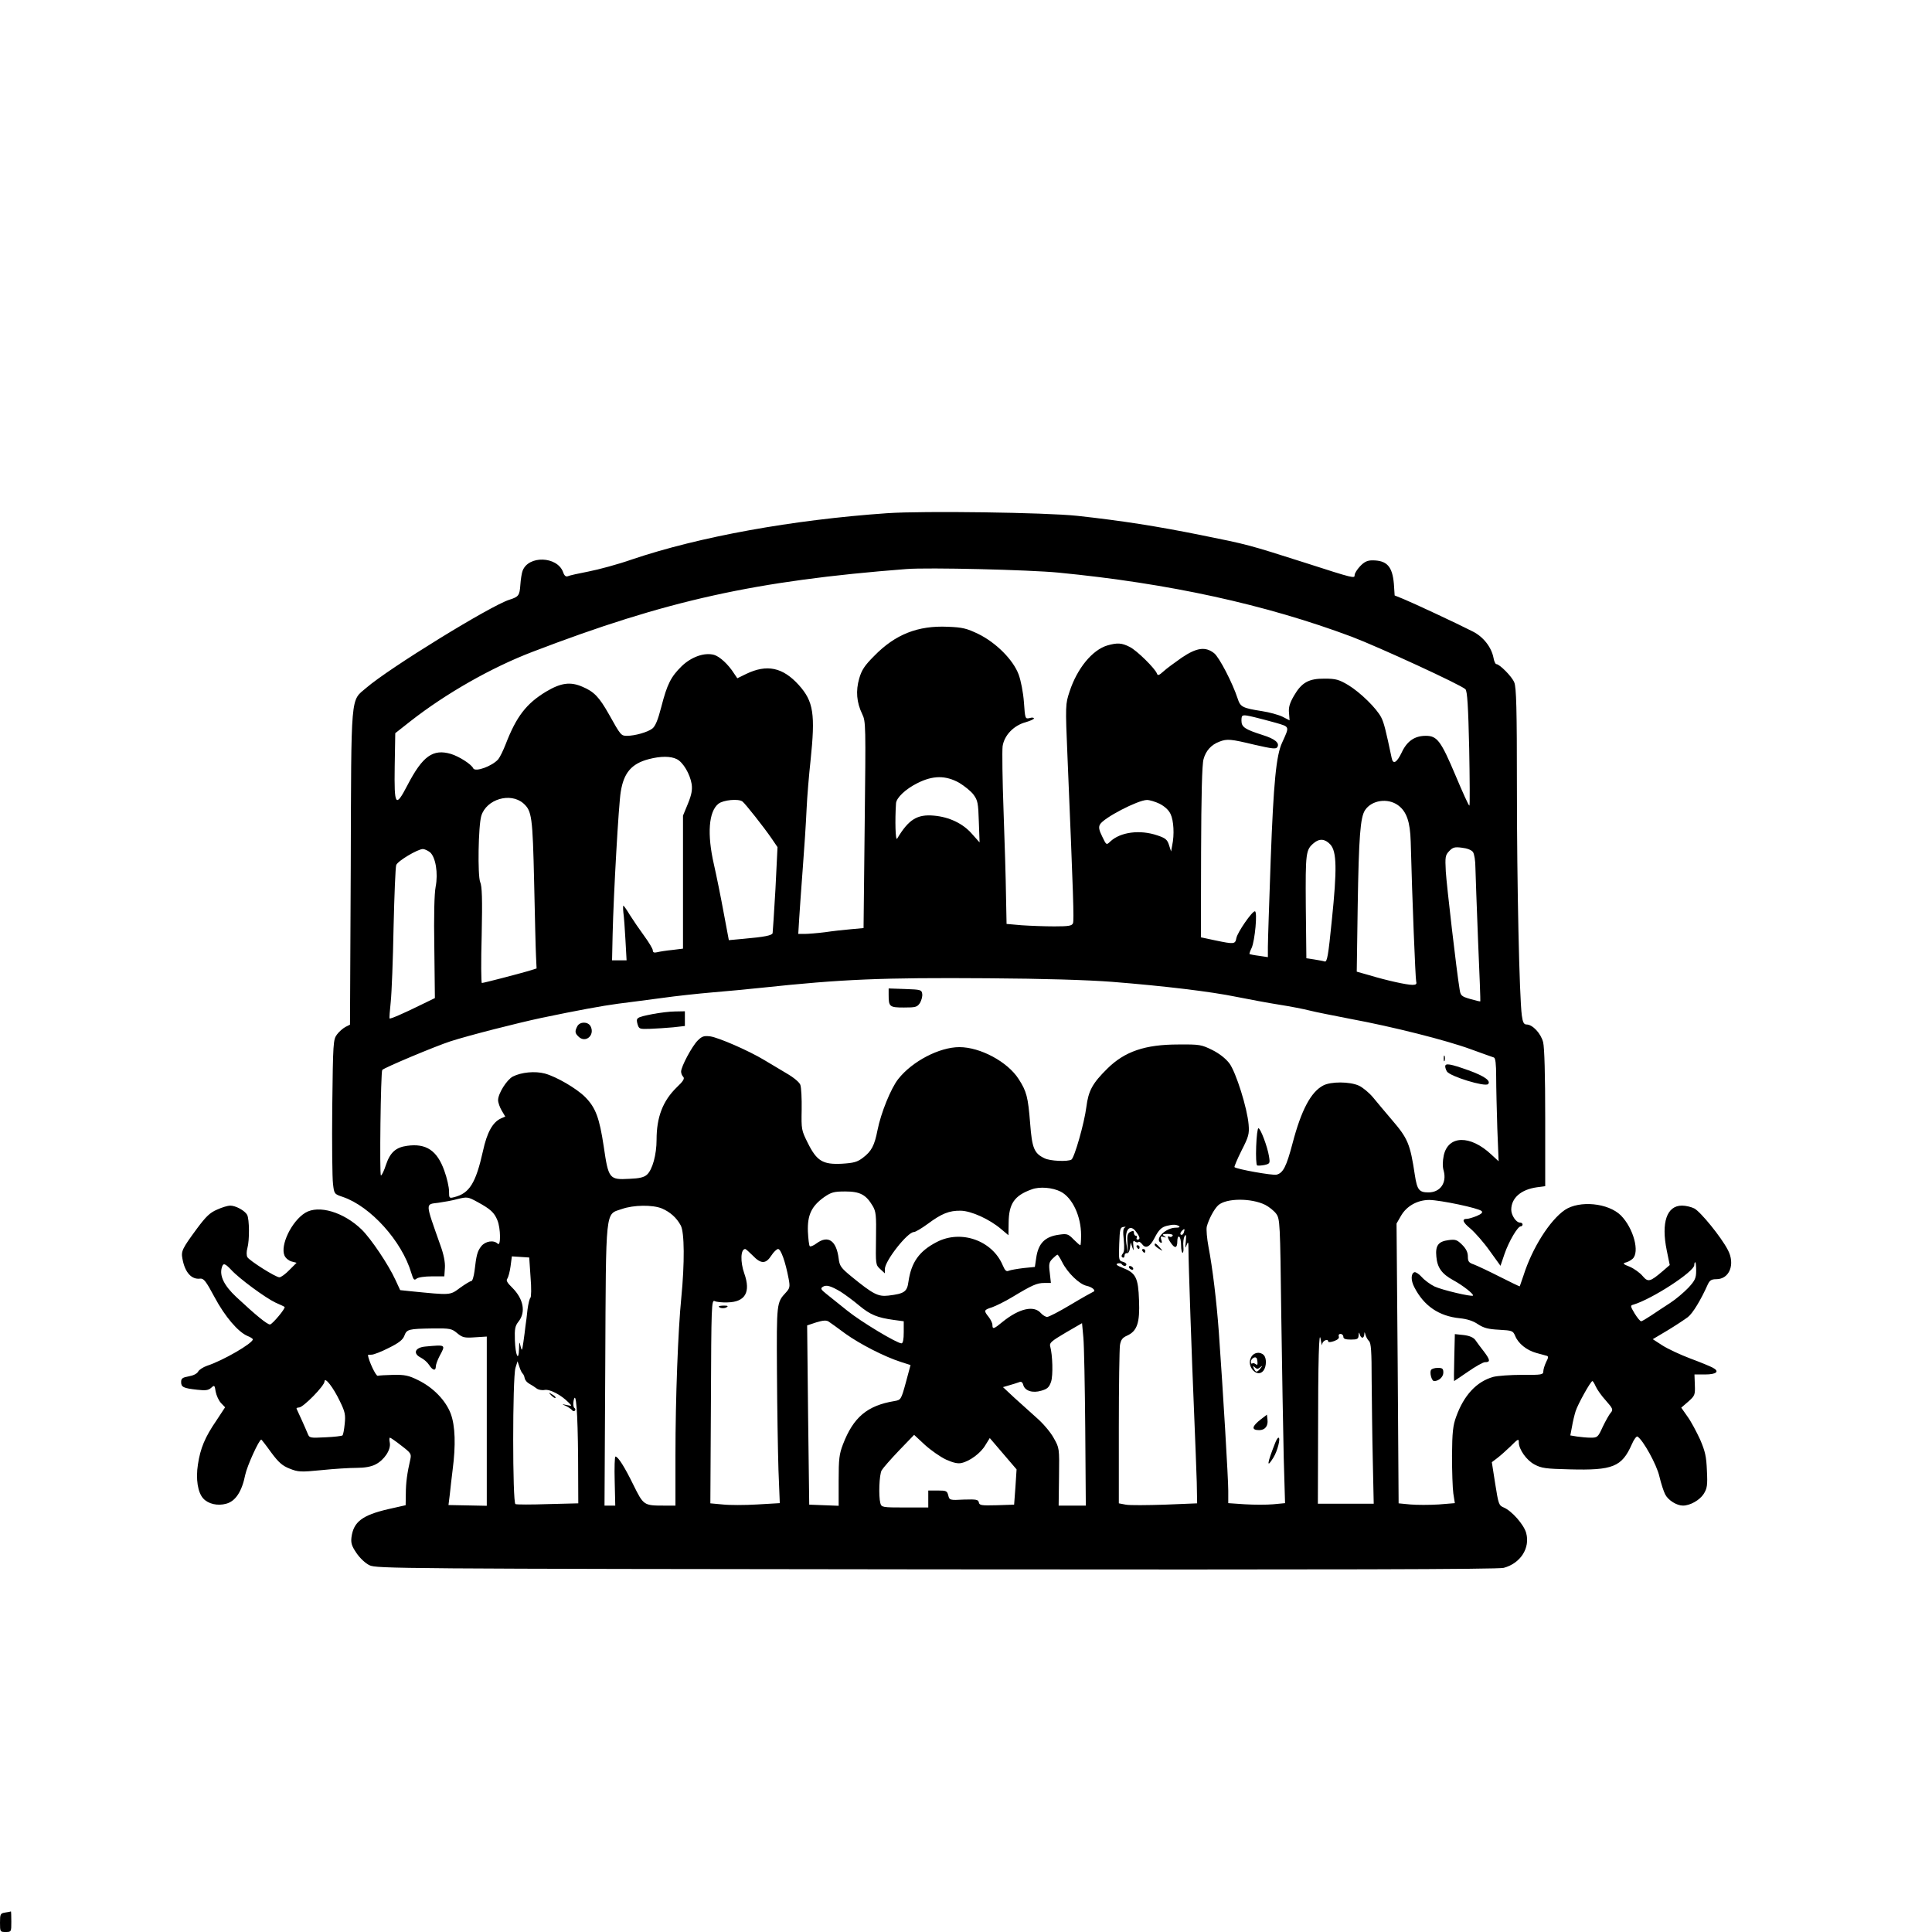 <?xml version="1.0" standalone="no"?>
<!DOCTYPE svg PUBLIC "-//W3C//DTD SVG 20010904//EN"
 "http://www.w3.org/TR/2001/REC-SVG-20010904/DTD/svg10.dtd">
<svg version="1.0" xmlns="http://www.w3.org/2000/svg"
 width="1024pt" height="1024pt" viewBox="0 0 1024 1024"
 preserveAspectRatio="xMidYMid meet">
<g transform="translate(0,1024) scale(0.1,-0.1)"
fill="#000000" stroke="none">
<path d="M4703 7520 c-504 -35 -998 -125 -1353 -245 -74 -26 -178 -54 -230
-64 -52 -10 -102 -21 -110 -25 -11 -4 -19 2 -26 23 -32 83 -183 88 -214 6 -5
-13 -10 -46 -12 -74 -4 -58 -9 -64 -59 -80 -100 -32 -635 -361 -758 -467 -84
-72 -79 -14 -82 -953 l-4 -832 -24 -12 c-13 -7 -34 -25 -45 -40 -20 -27 -21
-42 -25 -383 -2 -195 0 -379 4 -409 6 -53 7 -54 52 -69 147 -50 313 -234 363
-403 11 -36 15 -41 28 -30 9 7 43 12 81 12 l66 0 3 45 c2 29 -6 71 -24 120
-81 230 -81 216 -11 225 28 4 75 12 103 20 50 12 54 12 105 -16 68 -37 89 -56
105 -96 18 -42 19 -142 2 -125 -21 21 -65 14 -87 -13 -21 -27 -26 -46 -36
-132 -4 -29 -11 -53 -17 -53 -6 0 -32 -16 -60 -36 -54 -40 -47 -39 -260 -18
l-57 6 -25 54 c-37 81 -130 219 -179 267 -96 93 -228 132 -299 89 -73 -45
-134 -173 -110 -227 6 -14 23 -27 37 -31 l27 -7 -38 -38 c-21 -22 -45 -39 -53
-39 -20 0 -159 88 -170 107 -5 10 -5 29 0 47 12 42 11 153 -1 177 -13 23 -61
49 -90 49 -12 0 -43 -9 -69 -21 -38 -16 -59 -36 -108 -102 -78 -106 -84 -119
-76 -159 13 -72 48 -111 94 -105 19 2 31 -14 76 -98 55 -103 125 -185 175
-206 15 -6 28 -14 28 -18 -1 -21 -157 -112 -243 -140 -20 -7 -42 -21 -47 -31
-6 -11 -26 -21 -50 -25 -33 -6 -40 -11 -40 -30 0 -27 12 -33 86 -41 43 -5 58
-3 73 10 17 16 19 15 24 -20 4 -20 16 -47 28 -60 l22 -23 -46 -70 c-61 -89
-85 -147 -98 -233 -12 -77 -1 -148 28 -180 26 -29 76 -41 122 -28 49 13 83 64
101 154 10 47 73 186 85 186 1 0 25 -30 52 -68 40 -54 60 -71 98 -86 45 -18
58 -19 169 -8 67 7 150 12 186 12 42 0 77 6 100 18 46 23 83 78 76 115 -3 15
-3 27 1 27 3 0 31 -19 60 -42 51 -39 54 -44 48 -72 -17 -74 -24 -125 -24 -182
l-1 -62 -93 -21 c-137 -32 -183 -67 -194 -148 -4 -31 1 -47 26 -84 18 -27 48
-55 69 -65 36 -18 140 -19 3005 -22 2097 -2 2979 0 3007 8 89 24 141 105 119
185 -12 44 -76 117 -119 135 -26 11 -28 18 -45 125 l-18 115 29 22 c16 12 46
39 68 60 43 43 46 44 46 23 0 -37 41 -95 83 -117 37 -20 60 -23 187 -26 228
-6 276 13 329 133 11 26 25 44 30 41 30 -19 102 -149 116 -211 9 -38 23 -81
31 -96 16 -31 61 -59 94 -59 38 0 89 29 110 62 18 29 21 45 17 123 -3 75 -9
102 -36 165 -19 41 -48 96 -67 122 l-33 47 37 32 c35 31 37 36 35 88 l-2 56
56 0 c61 0 79 16 41 36 -13 7 -66 29 -120 49 -53 20 -119 51 -147 69 l-51 33
79 47 c43 26 91 58 107 70 26 20 69 91 106 174 10 21 19 27 45 27 70 0 101 80
61 155 -35 68 -145 203 -178 220 -16 8 -45 15 -65 15 -81 0 -111 -90 -81 -237
l16 -78 -37 -32 c-68 -58 -78 -60 -107 -26 -14 17 -45 39 -68 49 -34 13 -39
18 -23 22 11 2 28 11 38 20 39 35 5 162 -62 230 -67 66 -219 81 -297 29 -80
-55 -173 -202 -219 -347 -10 -30 -19 -56 -20 -58 -1 -1 -49 22 -106 51 -57 29
-119 58 -137 65 -27 9 -32 16 -32 42 0 22 -9 41 -30 62 -27 27 -36 30 -73 25
-54 -7 -70 -29 -64 -88 5 -58 29 -91 89 -124 52 -28 111 -75 105 -82 -8 -7
-161 29 -203 48 -23 11 -54 34 -68 50 -15 17 -33 28 -39 26 -19 -6 -20 -43 -1
-79 51 -100 131 -154 241 -165 39 -4 71 -14 97 -32 31 -20 54 -26 112 -29 69
-4 73 -5 85 -33 16 -40 61 -76 112 -90 23 -6 48 -13 55 -15 10 -3 9 -10 -3
-33 -8 -17 -15 -39 -15 -49 0 -18 -8 -20 -112 -19 -62 0 -131 -5 -154 -11 -88
-25 -155 -97 -196 -211 -17 -46 -21 -82 -22 -206 0 -82 3 -173 7 -201 l8 -51
-86 -7 c-48 -3 -116 -3 -150 0 l-62 6 -5 742 -6 741 23 40 c30 53 88 85 151
85 59 -1 261 -43 277 -59 7 -7 0 -15 -26 -26 -20 -8 -43 -15 -51 -15 -30 0
-24 -18 19 -53 24 -21 70 -73 101 -117 l57 -79 21 62 c23 67 70 147 86 147 6
0 10 5 10 10 0 6 -6 10 -14 10 -20 0 -46 39 -46 68 0 62 51 107 135 119 l45 6
0 359 c0 232 -4 375 -11 404 -12 47 -56 94 -88 94 -14 0 -20 11 -25 48 -13 98
-26 691 -26 1205 0 420 -3 534 -14 560 -12 31 -78 97 -95 97 -5 0 -12 15 -15
33 -11 57 -54 112 -110 140 -84 43 -318 152 -367 172 l-47 19 -4 61 c-8 93
-37 125 -114 125 -27 0 -43 -8 -65 -31 -16 -17 -29 -38 -29 -46 0 -20 -1 -20
-265 65 -301 96 -302 96 -550 146 -233 47 -418 76 -655 102 -169 18 -816 27
-1007 14z m907 -315 c586 -57 1095 -168 1555 -340 142 -54 579 -255 602 -278
10 -9 15 -93 20 -315 3 -166 4 -302 1 -302 -4 0 -36 71 -73 159 -78 185 -98
211 -158 211 -59 0 -100 -28 -128 -89 -26 -54 -46 -65 -53 -28 -31 147 -41
187 -55 214 -24 48 -111 133 -175 172 -49 29 -66 34 -124 34 -85 1 -123 -20
-164 -91 -23 -40 -29 -62 -26 -91 l3 -39 -37 19 c-20 10 -70 24 -110 30 -102
16 -114 22 -128 66 -27 83 -98 220 -125 241 -46 36 -92 30 -172 -24 -37 -26
-81 -58 -97 -73 -23 -21 -30 -23 -34 -11 -10 27 -106 122 -144 141 -43 22 -66
23 -119 8 -80 -24 -160 -122 -200 -244 -22 -67 -23 -70 -11 -349 31 -738 35
-864 29 -879 -5 -14 -22 -17 -99 -17 -51 0 -129 3 -173 6 l-80 7 -3 151 c-1
83 -7 285 -13 448 -6 164 -8 318 -5 343 9 58 59 110 122 127 24 7 44 16 44 20
0 5 -11 6 -23 2 -23 -5 -24 -4 -30 84 -4 53 -16 114 -28 147 -29 78 -120 169
-214 215 -61 29 -82 35 -162 38 -158 7 -278 -40 -390 -155 -50 -50 -66 -74
-79 -119 -19 -66 -14 -127 16 -189 19 -39 19 -57 13 -587 l-6 -547 -66 -6
c-36 -3 -99 -10 -139 -16 -40 -5 -89 -9 -107 -9 l-34 0 5 83 c3 45 11 165 19
267 8 102 17 241 20 310 3 69 13 185 21 258 26 248 16 314 -62 401 -85 94
-169 112 -279 59 l-47 -23 -17 25 c-31 49 -76 90 -106 99 -51 14 -120 -10
-172 -60 -57 -56 -77 -95 -108 -216 -18 -70 -32 -103 -48 -115 -25 -19 -92
-38 -134 -38 -31 0 -33 2 -96 115 -51 90 -78 119 -140 145 -64 28 -114 21
-193 -26 -104 -63 -157 -131 -214 -279 -13 -33 -30 -68 -39 -79 -32 -37 -123
-70 -133 -48 -9 21 -75 63 -118 76 -95 28 -150 -11 -230 -165 -64 -123 -71
-112 -68 98 l3 177 80 63 c189 148 430 285 647 368 712 273 1182 377 1983 439
115 9 650 -4 805 -19z m1038 -766 c26 -6 77 -20 114 -30 75 -22 73 -18 34
-104 -32 -67 -46 -214 -61 -620 -8 -225 -15 -434 -15 -464 l0 -54 -47 7 c-25
3 -48 8 -50 9 -2 2 3 17 11 33 17 37 32 194 17 194 -15 0 -92 -111 -98 -142
-6 -33 -12 -33 -113 -12 l-75 16 1 452 c1 299 5 465 13 492 12 45 41 77 84 93
41 16 60 14 185 -16 96 -22 115 -24 122 -13 14 22 -13 44 -77 64 -94 30 -113
42 -113 76 0 34 3 34 68 19z m-3060 -223 c33 -17 69 -78 78 -132 4 -30 0 -55
-20 -104 l-26 -63 0 -353 0 -352 -57 -7 c-32 -3 -68 -9 -80 -12 -16 -4 -23 -1
-23 10 0 8 -21 43 -46 77 -25 34 -59 84 -76 111 -16 27 -32 49 -34 49 -2 0 -2
-17 0 -37 3 -21 8 -86 11 -145 l6 -108 -39 0 -38 0 3 138 c5 214 32 691 43
755 16 101 57 149 147 173 64 17 118 17 151 0z m1496 -125 c28 -17 63 -45 76
-63 22 -30 25 -44 28 -143 l4 -110 -41 46 c-47 54 -120 89 -201 96 -89 8 -134
-20 -195 -122 -9 -14 -12 95 -6 187 2 30 51 76 113 107 83 42 150 42 222 2z
m-2310 -109 c45 -40 49 -70 57 -417 4 -181 8 -359 10 -394 l3 -64 -45 -14
c-55 -16 -235 -63 -245 -63 -4 0 -5 114 -1 253 4 194 2 259 -8 282 -14 34 -10
298 6 351 27 88 154 126 223 66z m1161 10 c14 -10 115 -138 154 -195 l32 -47
-11 -223 c-7 -122 -14 -227 -15 -233 -4 -12 -42 -20 -156 -30 l-76 -7 -28 149
c-15 82 -38 195 -51 252 -37 161 -28 281 24 322 25 20 106 28 127 12z m2211
-12 c27 -14 48 -33 58 -54 17 -35 21 -110 9 -166 l-6 -33 -11 34 c-9 29 -19
37 -61 51 -93 32 -197 18 -250 -32 -21 -20 -21 -20 -43 26 -17 34 -20 50 -12
64 19 35 200 129 249 130 14 0 44 -9 67 -20z m1264 -8 c45 -33 64 -87 67 -192
8 -310 25 -728 29 -742 4 -14 -1 -18 -20 -18 -30 0 -135 23 -228 51 l-67 19 5
343 c6 375 14 475 39 513 35 53 120 66 175 26z m-359 -208 c34 -37 36 -130 8
-401 -19 -191 -25 -223 -38 -219 -9 3 -34 7 -57 11 l-40 6 -3 275 c-2 287 0
300 43 336 30 25 59 22 87 -8z m756 -40 c7 -10 13 -46 13 -83 1 -36 7 -210 14
-386 8 -176 13 -321 12 -322 -2 -2 -25 4 -53 12 -48 14 -52 18 -57 53 -16 96
-68 546 -73 622 -4 78 -3 87 18 109 19 20 29 23 67 18 28 -3 51 -12 59 -23z
m-5528 -1 c30 -26 44 -111 30 -183 -7 -36 -10 -154 -7 -323 l3 -267 -70 -34
c-97 -48 -167 -78 -170 -74 -2 2 1 41 6 88 5 47 12 225 15 395 4 171 10 319
14 330 8 22 113 84 141 85 9 0 26 -8 38 -17z m3616 -687 c275 -22 520 -51 661
-80 66 -13 166 -32 224 -41 58 -9 130 -23 161 -31 31 -8 128 -27 215 -44 227
-42 511 -114 639 -161 61 -22 116 -42 123 -44 8 -3 12 -33 12 -102 0 -54 3
-177 6 -273 l7 -175 -39 36 c-112 105 -229 102 -252 -6 -6 -30 -7 -59 0 -81
17 -64 -19 -114 -81 -114 -49 0 -60 13 -72 92 -25 166 -37 194 -123 294 -33
39 -78 92 -99 118 -21 25 -55 53 -75 62 -49 22 -148 22 -188 1 -66 -34 -117
-131 -163 -306 -33 -125 -50 -158 -85 -167 -21 -5 -212 29 -223 40 -2 2 14 41
37 87 38 74 42 89 38 138 -7 87 -67 278 -102 325 -20 26 -53 52 -91 71 -57 28
-66 30 -180 29 -176 0 -284 -37 -376 -128 -79 -78 -100 -117 -111 -203 -11
-87 -63 -268 -79 -279 -20 -12 -114 -8 -143 7 -55 26 -66 54 -76 185 -11 140
-19 170 -61 235 -58 91 -203 169 -314 169 -106 0 -250 -75 -324 -169 -39 -49
-92 -180 -110 -271 -16 -82 -32 -112 -77 -146 -30 -23 -48 -28 -112 -32 -101
-5 -133 14 -181 111 -33 66 -34 71 -32 175 1 59 -2 118 -7 132 -5 14 -35 39
-73 61 -35 21 -89 53 -119 71 -83 50 -240 118 -285 125 -34 4 -44 1 -67 -22
-30 -30 -88 -138 -88 -165 0 -9 5 -21 11 -27 9 -9 1 -23 -34 -56 -74 -72 -107
-158 -107 -278 0 -79 -22 -159 -51 -185 -15 -14 -40 -20 -93 -22 -107 -6 -111
0 -136 171 -23 153 -43 206 -98 262 -46 46 -152 108 -214 125 -52 14 -125 7
-170 -16 -32 -17 -78 -90 -78 -125 0 -13 9 -38 19 -55 l19 -32 -23 -10 c-44
-20 -74 -75 -95 -172 -38 -171 -72 -225 -152 -245 -27 -7 -28 -6 -28 31 0 22
-11 71 -25 109 -38 107 -96 146 -197 132 -60 -8 -90 -35 -112 -100 -10 -31
-22 -57 -27 -57 -8 0 -1 549 7 559 10 12 282 126 362 152 100 32 351 96 482
124 196 41 323 64 405 75 50 6 153 20 230 30 77 11 199 24 270 30 72 6 191 17
265 25 423 45 632 54 1195 50 300 -2 529 -9 660 -19z m-273 -1112 c62 -32 108
-130 108 -231 0 -29 -2 -53 -4 -53 -3 0 -19 14 -36 31 -28 29 -35 31 -76 25
-76 -10 -111 -46 -122 -124 l-7 -47 -60 -6 c-33 -4 -68 -10 -78 -14 -13 -6
-20 0 -32 28 -55 132 -221 191 -350 124 -93 -48 -135 -107 -150 -210 -7 -54
-22 -64 -107 -74 -54 -6 -80 7 -195 101 -56 46 -63 56 -68 96 -12 95 -56 125
-117 80 -16 -12 -33 -19 -36 -15 -4 3 -8 39 -10 78 -3 87 19 134 86 182 38 26
52 30 112 30 78 0 110 -17 145 -76 18 -30 20 -50 18 -173 -2 -137 -2 -140 22
-162 l25 -23 0 23 c0 43 120 196 154 196 8 0 40 19 73 43 74 55 114 71 175 70
56 -1 153 -45 215 -98 l38 -32 1 66 c1 101 30 144 122 177 42 16 111 10 154
-12z m1084 -70 c21 -11 47 -32 58 -47 20 -28 21 -44 27 -540 4 -282 10 -620
13 -753 l7 -241 -63 -6 c-34 -3 -101 -3 -150 0 l-88 6 0 66 c0 62 -27 518 -50
841 -12 164 -33 338 -55 453 -8 43 -12 91 -9 105 10 39 39 94 61 114 42 38
174 39 249 2z m-3198 -19 c44 -19 78 -49 100 -90 20 -36 21 -200 3 -383 -17
-168 -31 -533 -31 -834 l0 -268 -59 0 c-109 0 -110 1 -164 110 -46 94 -81 150
-95 150 -4 0 -6 -58 -4 -130 l3 -130 -28 0 -29 0 4 743 c4 849 -1 798 88 829
62 22 163 23 212 3z m2740 -93 c8 -6 3 -9 -16 -9 -53 0 -113 -59 -81 -79 8 -4
9 0 4 15 -5 17 -3 20 12 15 15 -5 16 -4 3 5 -12 8 -8 11 18 11 20 0 31 -4 27
-10 -4 -6 -11 -8 -16 -5 -14 9 -11 -8 7 -33 21 -31 34 -28 34 9 0 17 4 28 10
24 6 -3 10 -24 10 -46 0 -21 4 -39 8 -39 4 0 6 15 4 34 -2 19 1 43 6 53 8 14
10 8 7 -27 -4 -36 -3 -40 4 -20 8 22 10 19 10 -20 0 -71 18 -590 30 -870 6
-140 12 -305 14 -366 l2 -112 -171 -7 c-93 -3 -187 -4 -207 0 l-37 7 0 402 c0
220 3 417 6 437 5 28 13 39 38 50 53 24 68 68 63 187 -4 120 -17 145 -86 172
-31 12 -39 19 -28 23 9 3 19 2 22 -3 8 -12 25 -13 25 -1 0 5 -9 11 -21 14 -19
5 -20 12 -17 94 3 79 5 88 23 90 11 2 14 0 7 -3 -9 -4 -11 -21 -6 -65 4 -40 3
-64 -5 -73 -8 -10 -9 -16 -1 -21 5 -3 10 1 10 9 0 9 6 15 13 14 7 -2 14 10 16
27 l4 30 8 -25 c8 -22 8 -22 6 7 -3 24 0 30 8 23 7 -5 15 -7 19 -3 3 4 12 -2
20 -12 18 -25 41 -14 65 33 22 43 37 58 66 65 32 8 49 7 63 -1z m-224 -34 c19
-26 20 -38 5 -38 -5 0 -7 5 -4 10 3 6 1 10 -4 10 -6 0 -11 7 -11 15 0 12 -4
13 -19 6 -15 -8 -18 -20 -15 -63 l3 -53 -9 54 c-11 75 20 109 54 59z m250 -2
c-3 -9 -10 -13 -15 -10 -5 3 -3 11 4 19 15 16 19 13 11 -9z m-2284 -121 c43
-45 69 -45 98 0 12 19 29 35 36 35 15 0 39 -68 56 -158 8 -42 6 -50 -14 -72
-50 -54 -50 -53 -48 -420 1 -190 5 -424 8 -521 l7 -176 -120 -7 c-65 -4 -148
-4 -183 0 l-65 6 3 540 c2 508 3 540 20 532 9 -5 40 -8 68 -7 94 2 124 54 89
153 -22 62 -20 130 5 130 3 0 21 -16 40 -35z m1640 -35 c28 -56 91 -117 129
-125 31 -7 52 -26 35 -32 -5 -2 -59 -32 -119 -68 -60 -36 -116 -65 -125 -65
-8 0 -23 9 -33 20 -37 43 -115 25 -203 -46 -47 -39 -54 -41 -54 -16 0 9 -9 28
-20 42 -27 34 -26 37 18 51 20 7 69 31 107 54 106 64 131 75 170 75 l35 0 -6
54 c-6 46 -4 56 15 75 11 11 23 21 26 21 2 0 14 -18 25 -40z m-2818 -79 c5
-58 4 -107 -1 -110 -4 -3 -11 -31 -15 -61 -3 -30 -8 -70 -11 -89 -2 -19 -7
-58 -11 -85 -7 -47 -8 -49 -15 -21 -6 27 -7 25 -8 -14 -2 -72 -19 -35 -22 45
-2 61 1 76 19 99 40 50 27 120 -33 180 -27 26 -34 39 -26 48 5 7 13 36 17 65
l7 53 46 -3 46 -3 7 -104z m6178 34 c0 -39 -6 -52 -41 -90 -23 -24 -66 -61
-97 -81 -32 -21 -77 -50 -100 -66 -24 -16 -48 -30 -53 -31 -5 -1 -20 17 -35
41 -23 39 -24 43 -7 47 100 30 323 175 323 210 0 8 2 15 5 15 3 0 5 -20 5 -45z
m-7764 4 c42 -46 181 -148 234 -173 25 -11 47 -21 48 -23 9 -4 -64 -92 -77
-93 -15 0 -74 48 -179 146 -64 60 -90 112 -76 157 7 24 16 22 50 -14z m3229
-115 c22 -14 66 -46 98 -73 60 -50 97 -65 185 -77 l52 -7 0 -58 c0 -38 -4 -59
-12 -59 -24 0 -214 114 -287 173 -42 34 -92 74 -111 89 -29 23 -32 29 -20 37
18 13 43 6 95 -25z m26 -223 c77 -55 207 -122 295 -150 l50 -16 -25 -93 c-25
-91 -26 -92 -61 -98 -144 -24 -217 -86 -272 -229 -20 -52 -23 -78 -23 -193 l0
-133 -78 3 -78 3 -6 475 -5 475 48 16 c36 11 53 12 65 5 9 -6 50 -35 90 -65z
m1271 -504 l3 -407 -72 0 -72 0 2 153 c2 152 2 152 -28 205 -16 30 -56 77 -88
105 -32 29 -86 77 -120 108 l-61 57 34 10 c19 5 42 13 51 16 11 5 18 1 22 -13
8 -33 50 -46 96 -32 32 9 42 18 52 48 11 34 8 141 -5 188 -5 17 8 28 81 71
l88 51 7 -76 c4 -42 8 -259 10 -484z m-3329 507 c28 -23 38 -26 94 -22 l63 4
0 -449 0 -448 -101 2 -102 2 7 56 c3 31 10 90 15 131 17 130 14 232 -10 297
-27 71 -93 139 -173 178 -50 25 -71 29 -131 28 -39 -1 -76 -3 -83 -5 -10 -2
-48 79 -52 110 0 1 9 2 20 2 11 0 52 16 91 36 53 26 74 43 82 64 13 35 22 37
151 39 92 1 100 -1 129 -25z m4585 -58 c2 19 32 31 32 13 0 -4 14 -3 31 3 19
7 28 15 25 24 -3 8 1 14 9 14 8 0 15 -7 15 -15 0 -11 11 -15 40 -15 34 0 40 3
41 23 1 16 2 18 6 5 2 -10 9 -18 14 -18 5 0 10 8 10 18 1 14 2 14 6 -2 3 -11
11 -26 19 -34 11 -10 14 -55 14 -205 1 -106 3 -297 6 -424 l5 -233 -148 0
-148 0 1 338 c0 435 5 593 14 532 4 -25 8 -36 8 -24z m-4238 -156 c4 -3 9 -14
11 -25 2 -11 14 -24 26 -30 11 -6 28 -17 37 -24 9 -7 28 -11 43 -8 27 5 87
-26 127 -67 19 -19 19 -19 -10 -13 -29 6 -29 6 -4 -5 14 -7 28 -17 32 -22 4
-6 10 -7 15 -3 4 5 3 11 -3 15 -5 4 -7 21 -4 37 13 63 22 -57 24 -301 l1 -242
-160 -4 c-88 -3 -166 -3 -173 0 -16 5 -16 667 0 722 l11 35 10 -30 c5 -16 13
-32 17 -35z m-968 -148 c27 -55 30 -71 25 -119 -3 -30 -8 -58 -12 -61 -3 -3
-43 -8 -90 -10 -81 -4 -85 -4 -94 19 -10 25 -52 118 -59 132 -2 4 4 7 13 7 22
0 135 115 135 138 1 27 47 -32 82 -106z m6656 79 c7 -16 31 -50 54 -75 37 -42
39 -48 25 -64 -8 -9 -27 -43 -42 -74 -25 -55 -28 -58 -63 -58 -20 0 -53 3 -73
6 l-36 6 9 47 c4 25 13 62 19 81 11 36 80 160 89 160 3 0 11 -13 18 -29z
m-3444 -387 c38 -17 63 -23 83 -18 44 10 102 53 126 95 l23 37 71 -83 71 -83
-6 -93 -7 -94 -92 -3 c-81 -2 -92 -1 -95 15 -3 15 -13 17 -79 15 -75 -4 -77
-3 -83 22 -6 24 -11 26 -56 26 l-50 0 0 -45 0 -45 -124 0 c-120 0 -124 1 -130
23 -10 38 -6 151 7 174 7 12 48 59 92 105 l80 83 57 -53 c32 -29 82 -64 112
-78z"/>
<path d="M4710 4966 c0 -62 5 -66 81 -66 62 0 70 2 85 24 8 14 14 35 12 48 -3
22 -8 23 -90 26 l-88 3 0 -35z"/>
<path d="M3458 4865 c-85 -17 -88 -19 -79 -53 8 -26 10 -27 67 -25 32 1 87 5
122 8 l62 7 0 39 0 39 -52 -1 c-29 0 -83 -7 -120 -14z"/>
<path d="M3060 4801 c-14 -27 -13 -37 6 -55 37 -37 89 7 64 55 -14 25 -56 25
-70 0z"/>
<path d="M7652 4630 c0 -14 2 -19 5 -12 2 6 2 18 0 25 -3 6 -5 1 -5 -13z"/>
<path d="M7660 4588 c0 -7 4 -19 9 -27 16 -26 202 -83 218 -67 17 17 -20 43
-103 73 -98 35 -124 39 -124 21z"/>
<path d="M6658 4164 c-2 -53 0 -98 5 -101 4 -2 21 -1 38 2 30 7 31 9 25 46 -8
51 -45 149 -56 149 -5 0 -10 -43 -12 -96z"/>
<path d="M6631 3046 c-27 -49 34 -113 66 -70 16 22 17 66 1 82 -20 20 -54 14
-67 -12z m34 -26 c1 -14 -2 -17 -10 -10 -7 5 -15 7 -18 3 -4 -3 -7 1 -7 10 0
14 20 29 29 20 3 -2 5 -12 6 -23z m14 -27 c14 11 14 10 2 -5 -7 -10 -17 -18
-21 -18 -4 0 -11 8 -15 18 -5 13 -4 14 6 5 10 -10 16 -10 28 0z"/>
<path d="M6685 2719 c-51 -39 -54 -59 -11 -59 31 0 48 22 44 55 l-3 27 -30
-23z"/>
<path d="M6759 2593 c-44 -111 -47 -139 -10 -79 22 35 40 106 27 106 -4 0 -11
-12 -17 -27z"/>
<path d="M6120 3642 c0 -4 10 -13 23 -21 22 -14 22 -14 3 8 -20 22 -26 25 -26
13z"/>
<path d="M6025 3630 c3 -5 8 -10 11 -10 2 0 4 5 4 10 0 6 -5 10 -11 10 -5 0
-7 -4 -4 -10z"/>
<path d="M6055 3610 c3 -5 8 -10 11 -10 2 0 4 5 4 10 0 6 -5 10 -11 10 -5 0
-7 -4 -4 -10z"/>
<path d="M5985 3520 c3 -5 11 -10 16 -10 6 0 7 5 4 10 -3 6 -11 10 -16 10 -6
0 -7 -4 -4 -10z"/>
<path d="M3810 3316 c0 -10 28 -13 41 -5 10 6 7 9 -13 9 -16 0 -28 -2 -28 -4z"/>
<path d="M2254 3103 c-54 -5 -67 -36 -25 -58 16 -8 36 -25 45 -39 19 -30 36
-34 36 -8 0 9 9 34 20 55 33 61 34 60 -76 50z"/>
<path d="M2922 2844 c10 -10 20 -16 22 -13 3 3 -5 11 -17 18 -21 13 -21 12 -5
-5z"/>
<path d="M7708 3045 c-2 -69 -2 -125 -1 -125 1 0 34 23 74 50 40 28 80 50 89
50 30 0 29 11 -3 54 -18 23 -39 51 -47 63 -10 14 -30 23 -62 27 l-47 5 -3
-124z"/>
<path d="M7585 2979 c-9 -14 3 -59 16 -59 25 0 49 22 49 45 0 21 -5 25 -29 25
-17 0 -33 -5 -36 -11z"/>
<path d="M27 103 c-25 -4 -27 -8 -27 -54 0 -48 1 -49 30 -49 30 0 30 1 30 55
0 30 -1 54 -2 54 -2 -1 -15 -4 -31 -6z"/>
</g>
</svg>
